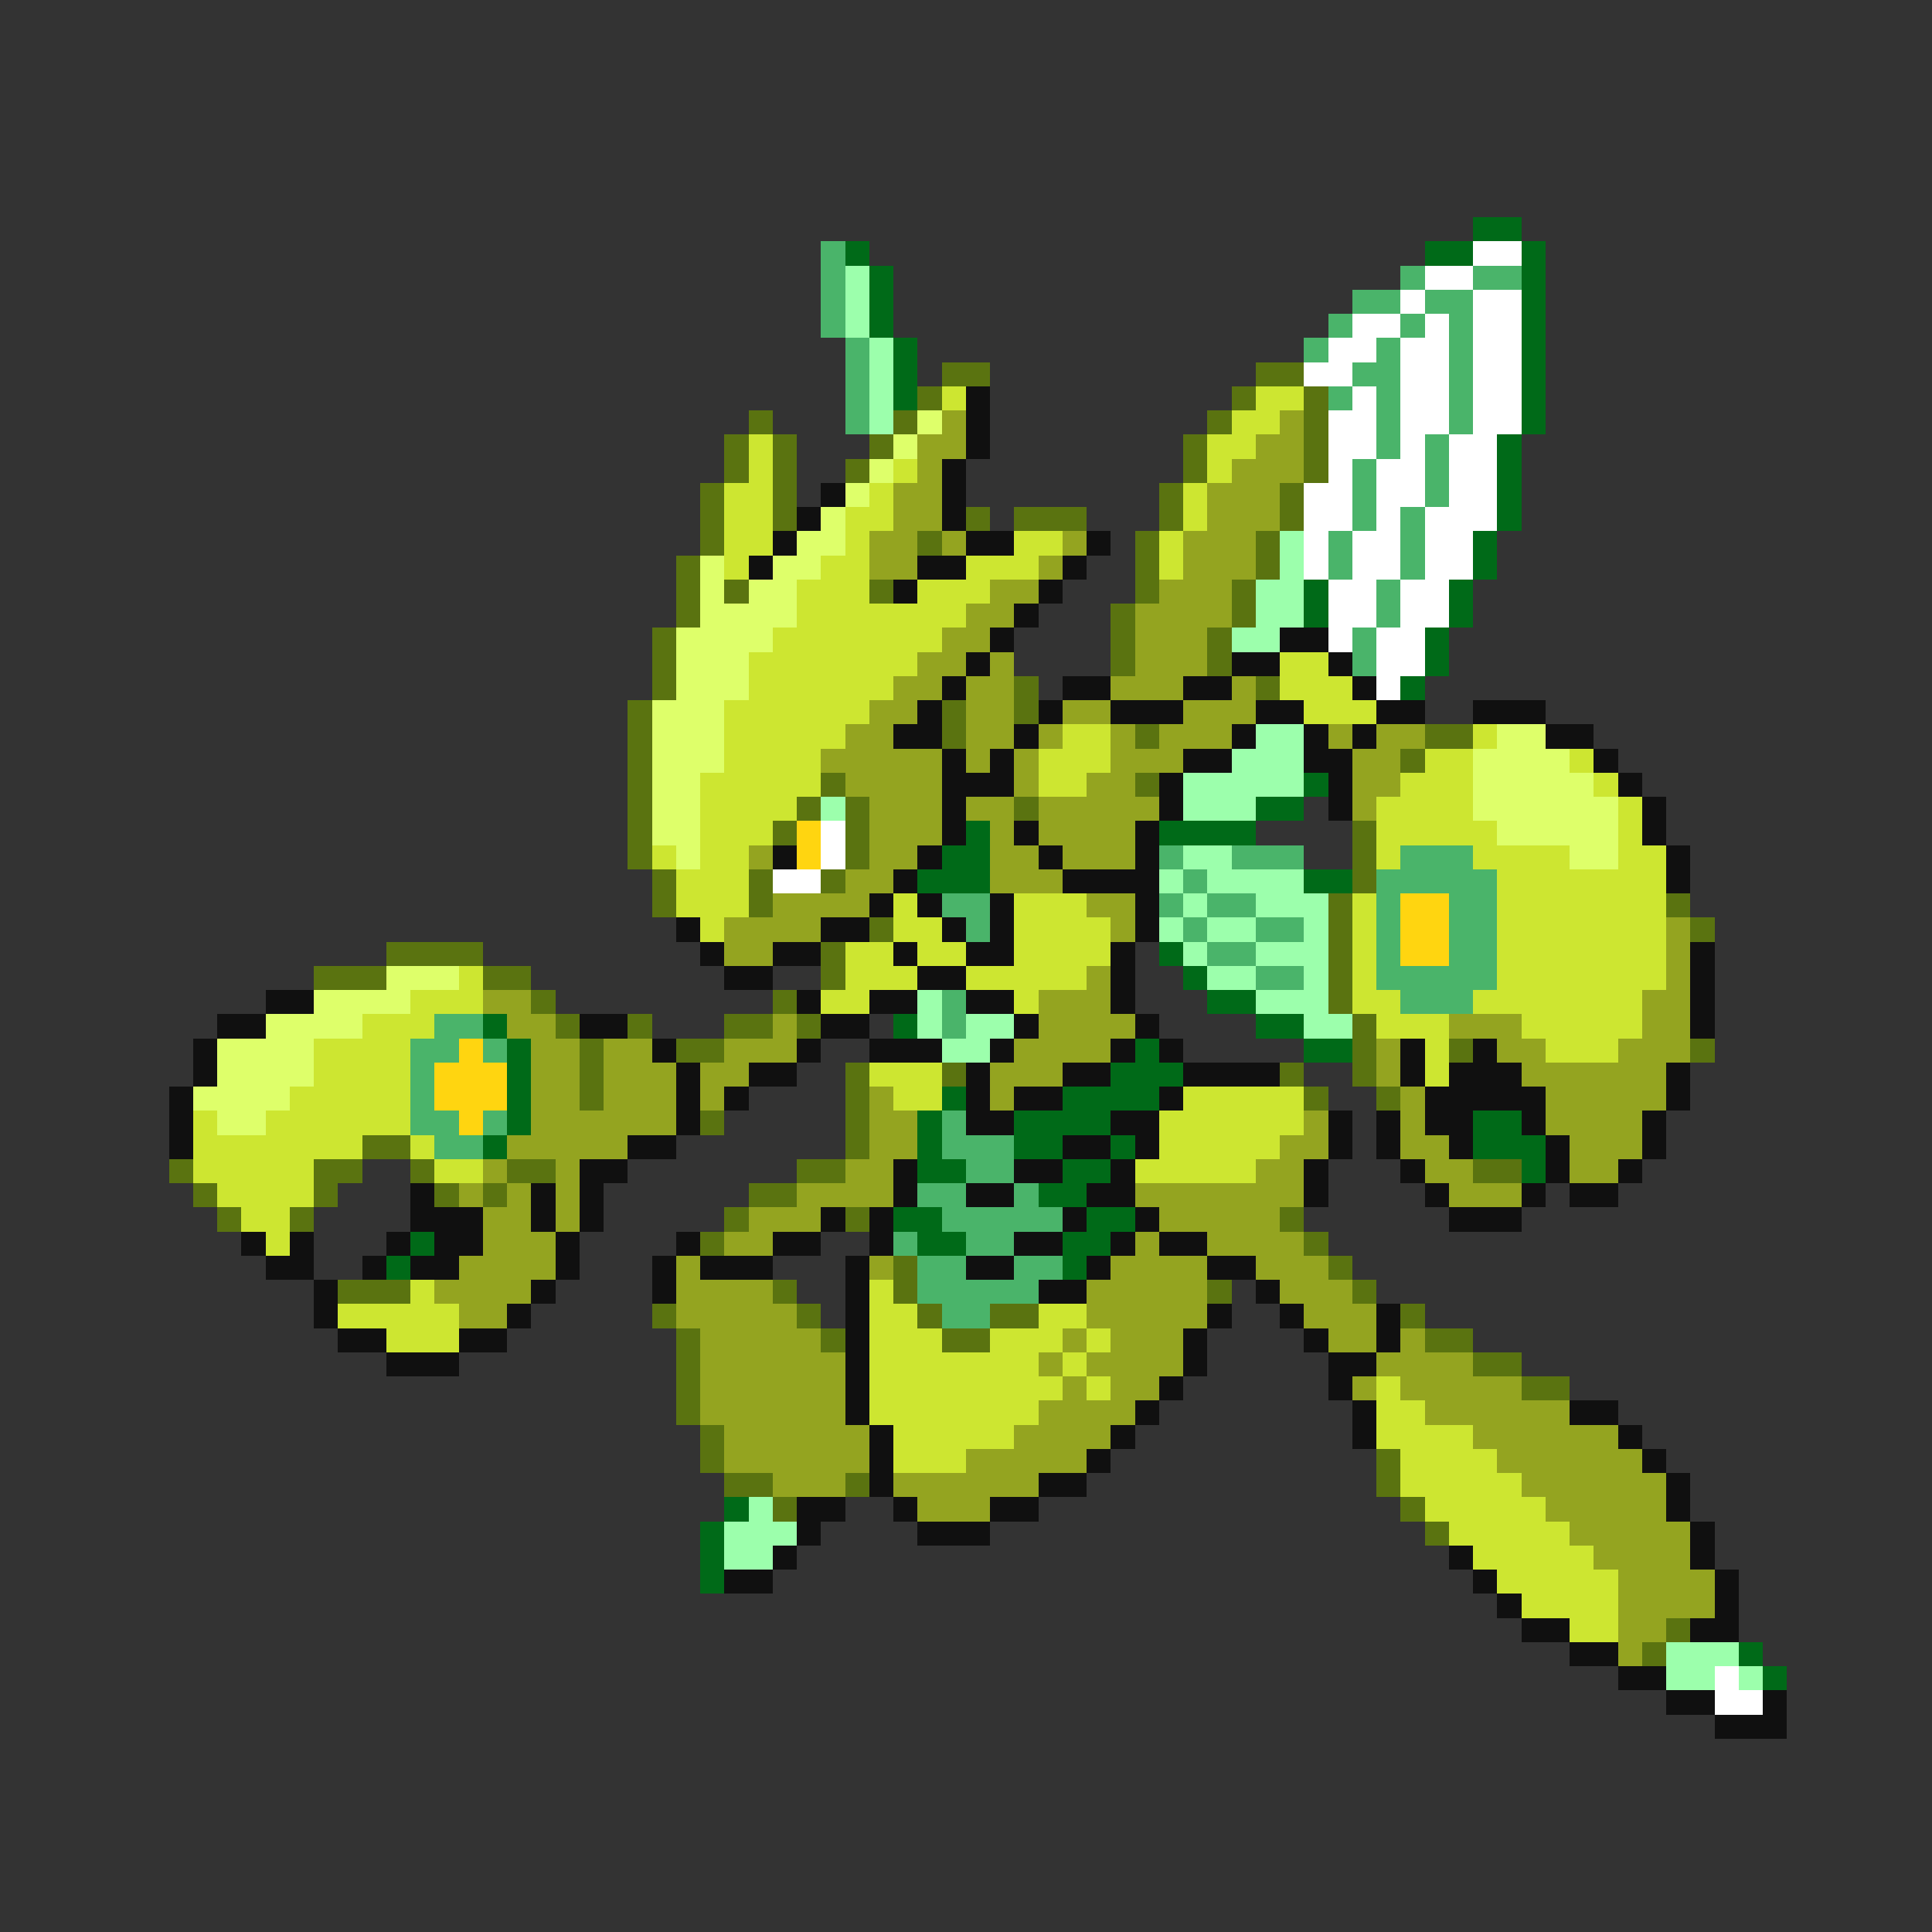 <svg xmlns="http://www.w3.org/2000/svg" viewBox="0 -0.5 80 80" shape-rendering="crispEdges">
<rect x="0" y="-0.5" width="80" height="80" fill="#333333" stroke="none"/>
<path stroke="#006a18" d="M61 9h2M35 10h1M59 10h2M63 10h1M36 11h1M63 11h1M36 12h1M63 12h1M36 13h1M63 13h1M37 14h1M63 14h1M37 15h1M63 15h1M37 16h1M63 16h1M63 17h1M62 18h1M62 19h1M62 20h1M62 21h1M61 22h1M61 23h1M54 24h1M60 24h1M54 25h1M60 25h1M59 26h1M59 27h1M58 28h1M54 32h1M52 33h2M40 34h1M48 34h4M39 35h2M38 36h3M54 36h2M48 39h1M49 40h1M50 41h2M20 42h1M37 42h1M52 42h2M21 43h1M47 43h1M54 43h2M21 44h1M46 44h3M21 45h1M39 45h1M44 45h4M21 46h1M38 46h1M42 46h4M61 46h2M20 47h1M38 47h1M42 47h2M46 47h1M61 47h3M38 48h2M44 48h2M63 48h1M43 49h2M37 50h2M45 50h2M17 51h1M38 51h2M44 51h2M16 52h1M44 52h1M30 62h1M29 63h1M29 64h1M29 65h1M72 68h1M73 69h1" />
<path stroke="#4ab46a" d="M34 10h1M34 11h1M58 11h1M61 11h2M34 12h1M56 12h2M59 12h2M34 13h1M55 13h1M58 13h1M60 13h1M35 14h1M54 14h1M57 14h1M60 14h1M35 15h1M56 15h2M60 15h1M35 16h1M55 16h1M57 16h1M60 16h1M35 17h1M57 17h1M60 17h1M57 18h1M59 18h1M56 19h1M59 19h1M56 20h1M59 20h1M56 21h1M58 21h1M55 22h1M58 22h1M55 23h1M58 23h1M57 24h1M57 25h1M56 26h1M56 27h1M48 35h1M51 35h3M58 35h3M49 36h1M57 36h5M39 37h2M48 37h1M50 37h2M57 37h1M60 37h2M40 38h1M49 38h1M52 38h2M57 38h1M60 38h2M50 39h2M57 39h1M60 39h2M52 40h2M57 40h5M39 41h1M58 41h3M18 42h2M39 42h1M17 43h2M20 43h1M17 44h1M17 45h1M17 46h2M20 46h1M39 46h1M18 47h2M39 47h3M40 48h2M38 49h2M42 49h1M39 50h5M37 51h1M40 51h2M38 52h2M42 52h2M38 53h5M39 54h2" />
<path stroke="#ffffff" d="M61 10h2M59 11h2M58 12h1M61 12h2M56 13h2M59 13h1M61 13h2M55 14h2M58 14h2M61 14h2M54 15h2M58 15h2M61 15h2M56 16h1M58 16h2M61 16h2M55 17h2M58 17h2M61 17h2M55 18h2M58 18h1M60 18h2M55 19h1M57 19h2M60 19h2M54 20h2M57 20h2M60 20h2M54 21h2M57 21h1M59 21h3M54 22h1M56 22h2M59 22h2M54 23h1M56 23h2M59 23h2M55 24h2M58 24h2M55 25h2M58 25h2M55 26h1M57 26h2M57 27h2M57 28h1M34 34h1M34 35h1M32 36h2M71 69h1M71 70h2" />
<path stroke="#9cffac" d="M35 11h1M35 12h1M35 13h1M36 14h1M36 15h1M36 16h1M36 17h1M53 22h1M53 23h1M52 24h2M52 25h2M51 26h2M52 30h2M51 31h3M49 32h5M34 33h1M49 33h3M49 35h2M48 36h1M50 36h4M49 37h1M52 37h3M48 38h1M50 38h2M54 38h1M49 39h1M52 39h3M50 40h2M54 40h1M38 41h1M52 41h3M38 42h1M40 42h2M54 42h2M39 43h2M31 62h1M30 63h3M30 64h2M69 68h3M69 69h2M72 69h1" />
<path stroke="#5a7310" d="M39 15h2M52 15h2M38 16h1M51 16h1M54 16h1M31 17h1M37 17h1M50 17h1M54 17h1M30 18h1M32 18h1M36 18h1M49 18h1M54 18h1M30 19h1M32 19h1M35 19h1M49 19h1M54 19h1M29 20h1M32 20h1M48 20h1M53 20h1M29 21h1M32 21h1M40 21h1M42 21h3M48 21h1M53 21h1M29 22h1M38 22h1M47 22h1M52 22h1M28 23h1M47 23h1M52 23h1M28 24h1M30 24h1M36 24h1M47 24h1M51 24h1M28 25h1M46 25h1M51 25h1M27 26h1M46 26h1M50 26h1M27 27h1M46 27h1M50 27h1M27 28h1M42 28h1M52 28h1M26 29h1M39 29h1M42 29h1M26 30h1M39 30h1M47 30h1M59 30h2M26 31h1M58 31h1M26 32h1M34 32h1M47 32h1M26 33h1M33 33h1M35 33h1M42 33h1M26 34h1M32 34h1M35 34h1M56 34h1M26 35h1M35 35h1M56 35h1M27 36h1M31 36h1M34 36h1M56 36h1M27 37h1M31 37h1M55 37h1M69 37h1M36 38h1M55 38h1M70 38h1M16 39h4M34 39h1M55 39h1M13 40h3M20 40h2M34 40h1M55 40h1M22 41h1M32 41h1M55 41h1M23 42h1M26 42h1M30 42h2M33 42h1M56 42h1M24 43h1M28 43h2M56 43h1M60 43h1M70 43h1M24 44h1M35 44h1M39 44h1M53 44h1M56 44h1M24 45h1M35 45h1M54 45h1M57 45h1M29 46h1M35 46h1M15 47h2M35 47h1M7 48h1M13 48h2M17 48h1M21 48h2M33 48h2M61 48h2M8 49h1M13 49h1M18 49h1M20 49h1M31 49h2M9 50h1M12 50h1M30 50h1M35 50h1M53 50h1M29 51h1M54 51h1M37 52h1M55 52h1M14 53h3M32 53h1M37 53h1M50 53h1M56 53h1M27 54h1M33 54h1M38 54h1M41 54h2M58 54h1M28 55h1M34 55h1M39 55h2M59 55h2M28 56h1M61 56h2M28 57h1M63 57h2M28 58h1M29 59h1M29 60h1M57 60h1M30 61h2M35 61h1M57 61h1M32 62h1M58 62h1M59 63h1M69 67h1M68 68h1" />
<path stroke="#cde631" d="M39 16h1M52 16h2M51 17h2M31 18h1M50 18h2M31 19h1M37 19h1M50 19h1M30 20h2M36 20h1M49 20h1M30 21h2M35 21h2M49 21h1M30 22h2M35 22h1M42 22h2M48 22h1M30 23h1M34 23h2M40 23h3M48 23h1M33 24h3M38 24h3M33 25h7M32 26h7M31 27h7M53 27h2M31 28h6M53 28h3M30 29h6M54 29h3M30 30h5M44 30h2M61 30h1M30 31h4M43 31h3M59 31h2M65 31h1M29 32h5M43 32h2M58 32h3M66 32h1M29 33h4M57 33h4M67 33h1M29 34h3M57 34h5M67 34h1M27 35h1M29 35h2M57 35h1M61 35h4M67 35h2M28 36h3M62 36h7M28 37h3M37 37h1M42 37h3M56 37h1M62 37h7M29 38h1M37 38h2M42 38h4M56 38h1M62 38h7M35 39h2M38 39h2M42 39h4M56 39h1M62 39h7M19 40h1M35 40h3M40 40h5M56 40h1M62 40h7M17 41h3M34 41h2M42 41h1M56 41h2M61 41h7M15 42h3M57 42h3M63 42h5M13 43h4M59 43h1M64 43h3M13 44h4M36 44h3M59 44h1M12 45h5M37 45h2M49 45h5M8 46h1M11 46h6M48 46h6M8 47h7M17 47h1M48 47h5M8 48h5M18 48h2M47 48h5M9 49h4M10 50h2M11 51h1M17 53h1M36 53h1M14 54h5M36 54h2M43 54h2M16 55h3M36 55h3M41 55h3M45 55h1M36 56h7M44 56h1M36 57h8M45 57h1M57 57h1M36 58h7M57 58h2M37 59h5M57 59h4M37 60h3M58 60h4M58 61h5M59 62h5M60 63h5M61 64h5M62 65h5M63 66h4M65 67h2" />
<path stroke="#101010" d="M40 16h1M40 17h1M40 18h1M39 19h1M34 20h1M39 20h1M33 21h1M39 21h1M32 22h1M40 22h2M45 22h1M31 23h1M38 23h2M44 23h1M37 24h1M43 24h1M42 25h1M41 26h1M53 26h2M40 27h1M51 27h2M55 27h1M39 28h1M44 28h2M49 28h2M56 28h1M38 29h1M43 29h1M46 29h3M52 29h2M57 29h2M61 29h3M37 30h2M42 30h1M51 30h1M54 30h1M56 30h1M64 30h2M39 31h1M41 31h1M49 31h2M54 31h2M66 31h1M39 32h3M48 32h1M55 32h1M67 32h1M39 33h1M48 33h1M55 33h1M68 33h1M39 34h1M42 34h1M47 34h1M68 34h1M32 35h1M38 35h1M43 35h1M47 35h1M69 35h1M37 36h1M44 36h4M69 36h1M36 37h1M38 37h1M41 37h1M47 37h1M28 38h1M34 38h2M39 38h1M41 38h1M47 38h1M29 39h1M32 39h2M37 39h1M40 39h2M46 39h1M70 39h1M30 40h2M38 40h2M46 40h1M70 40h1M11 41h2M33 41h1M36 41h2M40 41h2M46 41h1M70 41h1M9 42h2M24 42h2M34 42h2M42 42h1M47 42h1M70 42h1M8 43h1M27 43h1M33 43h1M36 43h3M41 43h1M46 43h1M48 43h1M58 43h1M61 43h1M8 44h1M28 44h1M31 44h2M40 44h1M44 44h2M49 44h4M58 44h1M60 44h3M69 44h1M7 45h1M28 45h1M30 45h1M40 45h1M42 45h2M48 45h1M59 45h5M69 45h1M7 46h1M28 46h1M40 46h2M46 46h2M55 46h1M57 46h1M59 46h2M63 46h1M68 46h1M7 47h1M26 47h2M44 47h2M47 47h1M55 47h1M57 47h1M60 47h1M64 47h1M68 47h1M24 48h2M37 48h1M42 48h2M46 48h1M54 48h1M58 48h1M64 48h1M67 48h1M17 49h1M22 49h1M24 49h1M37 49h1M40 49h2M45 49h2M54 49h1M59 49h1M63 49h1M65 49h2M17 50h3M22 50h1M24 50h1M34 50h1M36 50h1M44 50h1M47 50h1M60 50h3M10 51h1M12 51h1M16 51h1M18 51h2M23 51h1M28 51h1M32 51h2M36 51h1M42 51h2M46 51h1M48 51h2M11 52h2M15 52h1M17 52h2M23 52h1M27 52h1M29 52h3M35 52h1M40 52h2M45 52h1M50 52h2M13 53h1M22 53h1M27 53h1M35 53h1M43 53h2M52 53h1M13 54h1M21 54h1M35 54h1M50 54h1M53 54h1M57 54h1M14 55h2M19 55h2M35 55h1M49 55h1M54 55h1M57 55h1M16 56h3M35 56h1M49 56h1M55 56h2M35 57h1M48 57h1M55 57h1M35 58h1M47 58h1M56 58h1M65 58h2M36 59h1M46 59h1M56 59h1M67 59h1M36 60h1M45 60h1M68 60h1M36 61h1M43 61h2M69 61h1M33 62h2M37 62h1M41 62h2M69 62h1M33 63h1M38 63h3M70 63h1M32 64h1M60 64h1M70 64h1M30 65h2M61 65h1M71 65h1M62 66h1M71 66h1M63 67h2M70 67h2M65 68h2M67 69h2M69 70h2M73 70h1M71 71h3" />
<path stroke="#deff6a" d="M38 17h1M37 18h1M36 19h1M35 20h1M34 21h1M33 22h2M29 23h1M32 23h2M29 24h1M31 24h2M29 25h4M28 26h4M28 27h3M28 28h3M27 29h3M27 30h3M62 30h2M27 31h3M61 31h4M27 32h2M61 32h5M27 33h2M61 33h6M27 34h2M62 34h5M28 35h1M65 35h2M16 40h3M13 41h4M11 42h4M9 43h4M9 44h4M8 45h4M9 46h2" />
<path stroke="#94a420" d="M39 17h1M53 17h1M38 18h2M52 18h2M38 19h1M51 19h3M37 20h2M50 20h3M37 21h2M50 21h3M36 22h2M39 22h1M44 22h1M49 22h3M36 23h2M43 23h1M49 23h3M41 24h2M48 24h3M40 25h2M47 25h4M39 26h2M47 26h3M38 27h2M41 27h1M47 27h3M37 28h2M40 28h2M46 28h3M51 28h1M36 29h2M40 29h2M44 29h2M49 29h3M35 30h2M40 30h2M43 30h1M46 30h1M48 30h3M55 30h1M57 30h2M34 31h5M40 31h1M42 31h1M46 31h3M56 31h2M35 32h4M42 32h1M45 32h2M56 32h2M36 33h3M40 33h2M43 33h5M56 33h1M36 34h3M41 34h1M43 34h4M31 35h1M36 35h2M41 35h2M44 35h3M35 36h2M41 36h3M32 37h4M45 37h2M30 38h4M46 38h1M69 38h1M30 39h2M69 39h1M45 40h1M69 40h1M20 41h2M43 41h3M68 41h2M21 42h2M32 42h1M43 42h4M60 42h3M68 42h2M22 43h2M25 43h2M30 43h3M42 43h4M57 43h1M62 43h2M67 43h3M22 44h2M25 44h3M29 44h2M41 44h3M57 44h1M63 44h6M22 45h2M25 45h3M29 45h1M36 45h1M41 45h1M58 45h1M64 45h5M22 46h6M36 46h2M54 46h1M58 46h1M64 46h4M21 47h5M36 47h2M53 47h2M58 47h2M65 47h3M20 48h1M23 48h1M35 48h2M52 48h2M59 48h2M65 48h2M19 49h1M21 49h1M23 49h1M33 49h4M47 49h7M60 49h3M20 50h2M23 50h1M31 50h3M48 50h5M20 51h3M30 51h2M47 51h1M50 51h4M19 52h4M28 52h1M36 52h1M46 52h4M52 52h3M18 53h4M28 53h4M45 53h5M53 53h3M19 54h2M28 54h5M45 54h5M54 54h3M29 55h5M44 55h1M46 55h3M55 55h2M58 55h1M29 56h6M43 56h1M45 56h4M57 56h4M29 57h6M44 57h1M46 57h2M56 57h1M58 57h5M29 58h6M43 58h4M59 58h6M30 59h6M42 59h4M61 59h6M30 60h6M40 60h5M62 60h6M32 61h3M37 61h6M63 61h6M38 62h3M64 62h5M65 63h5M66 64h4M67 65h4M67 66h4M67 67h2M67 68h1" />
<path stroke="#ffd510" d="M33 34h1M33 35h1M58 37h2M58 38h2M58 39h2M19 43h1M18 44h3M18 45h3M19 46h1" />
</svg>